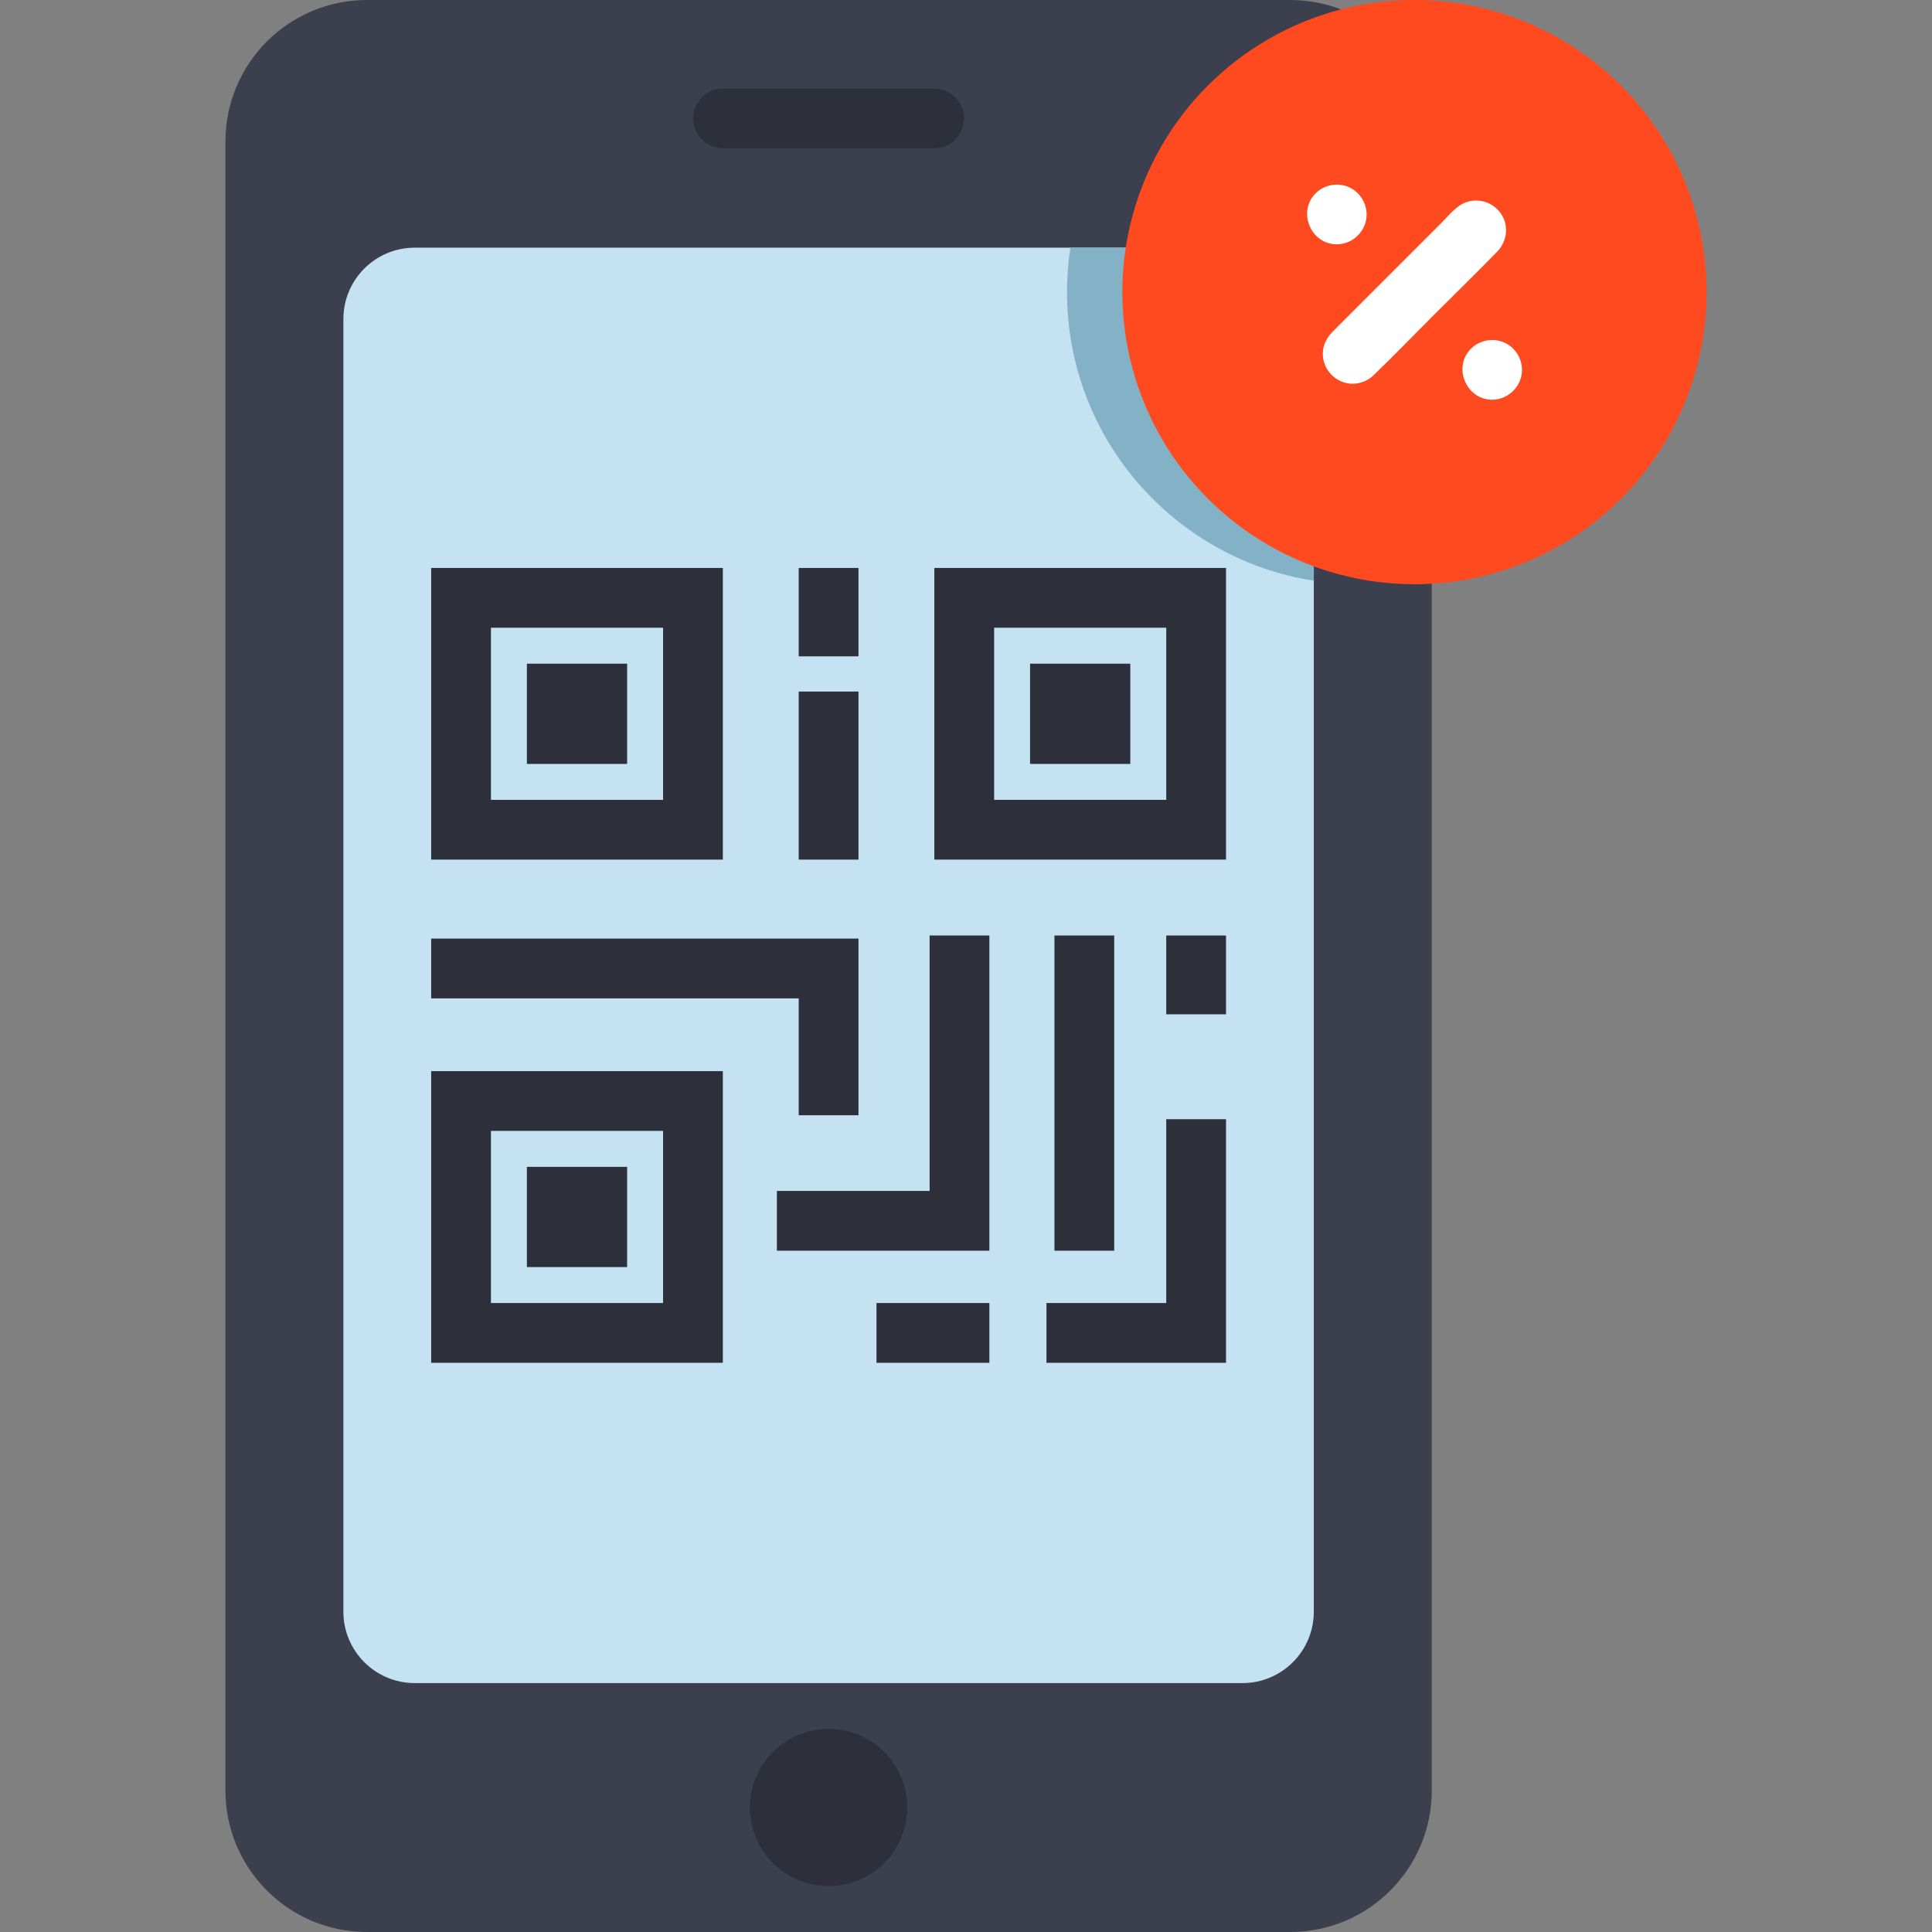 <?xml version="1.0" encoding="iso-8859-1"?>
<!-- Generator: Adobe Illustrator 19.0.0, SVG Export Plug-In . SVG Version: 6.00 Build 0)  -->
<svg version="1.1" id="Layer_1" xmlns="http://www.w3.org/2000/svg" xmlns:xlink="http://www.w3.org/1999/xlink" x="0px" y="0px"
	 viewBox="0 0 484.902 484.902" style="enable-background:new 0 0 484.902 484.902;" xml:space="preserve">
<rect x="0" y="0" width="484.902" height="484.902" fill="#808080" stroke="none"/>
<g>
	<path style="fill:#3C3F4D;" d="M323.817,484.902H92.112c-19.624,0-35.532-15.908-35.532-35.532V35.532
		C56.58,15.908,72.488,0,92.112,0h231.706c19.624,0,35.532,15.908,35.532,35.532V449.37
		C359.349,468.994,343.441,484.902,323.817,484.902z"/>
	<circle style="fill:#2D303B;" cx="207.965" cy="453.666" r="19.741"/>
	<path style="fill:#C4E2F2;" d="M329.744,80.08v324.43c0,9.9-8.02,17.92-17.92,17.92h-207.72c-9.9,0-17.92-8.02-17.92-17.92V80.08
		c0-9.9,8.02-17.92,17.92-17.92h207.72C321.724,62.16,329.744,70.18,329.744,80.08z"/>
	<path style="fill:#2D303B;" d="M234.465,37.22h-53c-4.142,0-7.5-3.358-7.5-7.5s3.358-7.5,7.5-7.5h53c4.142,0,7.5,3.358,7.5,7.5
		S238.607,37.22,234.465,37.22z"/>
	<polygon style="fill:#2D303B;" points="307.71,342.041 262.65,342.041 262.65,327.041 292.71,327.041 292.71,280.907 
		307.71,280.907 	"/>
	<path style="fill:#2D303B;" d="M181.421,215.752h-73.202V142.55h73.202V215.752z M123.219,200.752h43.202V157.55h-43.202V200.752z"
		/>
	<path style="fill:#2D303B;" d="M307.71,215.752h-73.201V142.55h73.201V215.752z M249.509,200.752h43.201V157.55h-43.201V200.752z"
		/>
	<path style="fill:#2D303B;" d="M181.421,342.041h-73.202V268.84h73.202V342.041z M123.219,327.041h43.202V283.84h-43.202V327.041z"
		/>
	<rect x="132.242" y="292.861" style="fill:#2D303B;" width="25.157" height="25.157"/>
	<rect x="132.242" y="166.572" style="fill:#2D303B;" width="25.157" height="25.157"/>
	<polygon style="fill:#2D303B;" points="215.465,279.907 200.465,279.907 200.465,250.574 108.219,250.574 108.219,235.574 
		215.465,235.574 	"/>
	<polygon style="fill:#2D303B;" points="248.317,313.907 194.984,313.907 194.984,298.907 233.317,298.907 233.317,234.796 
		248.317,234.796 	"/>
	<rect x="264.65" y="234.796" style="fill:#2D303B;" width="15" height="79.111"/>
	<rect x="292.71" y="234.796" style="fill:#2D303B;" width="15" height="19.777"/>
	<rect x="200.465" y="173.573" style="fill:#2D303B;" width="15" height="42.178"/>
	<rect x="200.465" y="142.55" style="fill:#2D303B;" width="15" height="22.177"/>
	<rect x="219.984" y="327.041" style="fill:#2D303B;" width="28.333" height="15"/>
	<rect x="258.531" y="166.572" style="fill:#2D303B;" width="25.157" height="25.157"/>
	<path style="fill:#83B2C6;" d="M329.744,80.08v65.67c-35.09-5.46-61.94-35.81-61.94-72.43c0-3.8,0.29-7.52,0.85-11.16h43.17
		C321.724,62.16,329.744,70.18,329.744,80.08z"/>
	<circle style="fill:#FF491F;" cx="355.004" cy="73.317" r="73.317"/>
	<g>
		<path style="fill:#FFFFFF;" d="M339.504,96.317c-4.088,0-7.5-3.417-7.5-7.5c0-2.207,0.987-4.087,2.511-5.617
			c2.174-2.183,4.358-4.358,6.537-6.537c6.877-6.877,13.754-13.754,20.63-20.63c1.783-1.783,3.718-4.291,6.129-5.217
			c3.615-1.388,7.819,0.292,9.476,3.796c1.373,2.906,0.68,6.282-1.527,8.557c-5.234,5.392-10.633,10.633-15.947,15.947
			c-4.998,4.998-9.911,10.103-15.005,15.005C343.372,95.501,341.51,96.317,339.504,96.317z"/>
		<g>
			<path style="fill:#FFFFFF;" d="M335.504,61.32c-6.629,0-9.976-8.387-5.168-12.935c2.506-2.37,6.453-2.736,9.328-0.805
				c2.471,1.659,3.762,4.697,3.206,7.626C342.208,58.696,339.068,61.32,335.504,61.32z"/>
			<path style="fill:#FFFFFF;" d="M374.504,100.32c-6.535,0-9.946-8.19-5.3-12.81c2.366-2.352,6.091-2.857,8.993-1.215
				c2.784,1.575,4.286,4.844,3.657,7.985C381.16,97.739,378.046,100.32,374.504,100.32z"/>
		</g>
	</g>
</g>
<g>
</g>
<g>
</g>
<g>
</g>
<g>
</g>
<g>
</g>
<g>
</g>
<g>
</g>
<g>
</g>
<g>
</g>
<g>
</g>
<g>
</g>
<g>
</g>
<g>
</g>
<g>
</g>
<g>
</g>
</svg>
